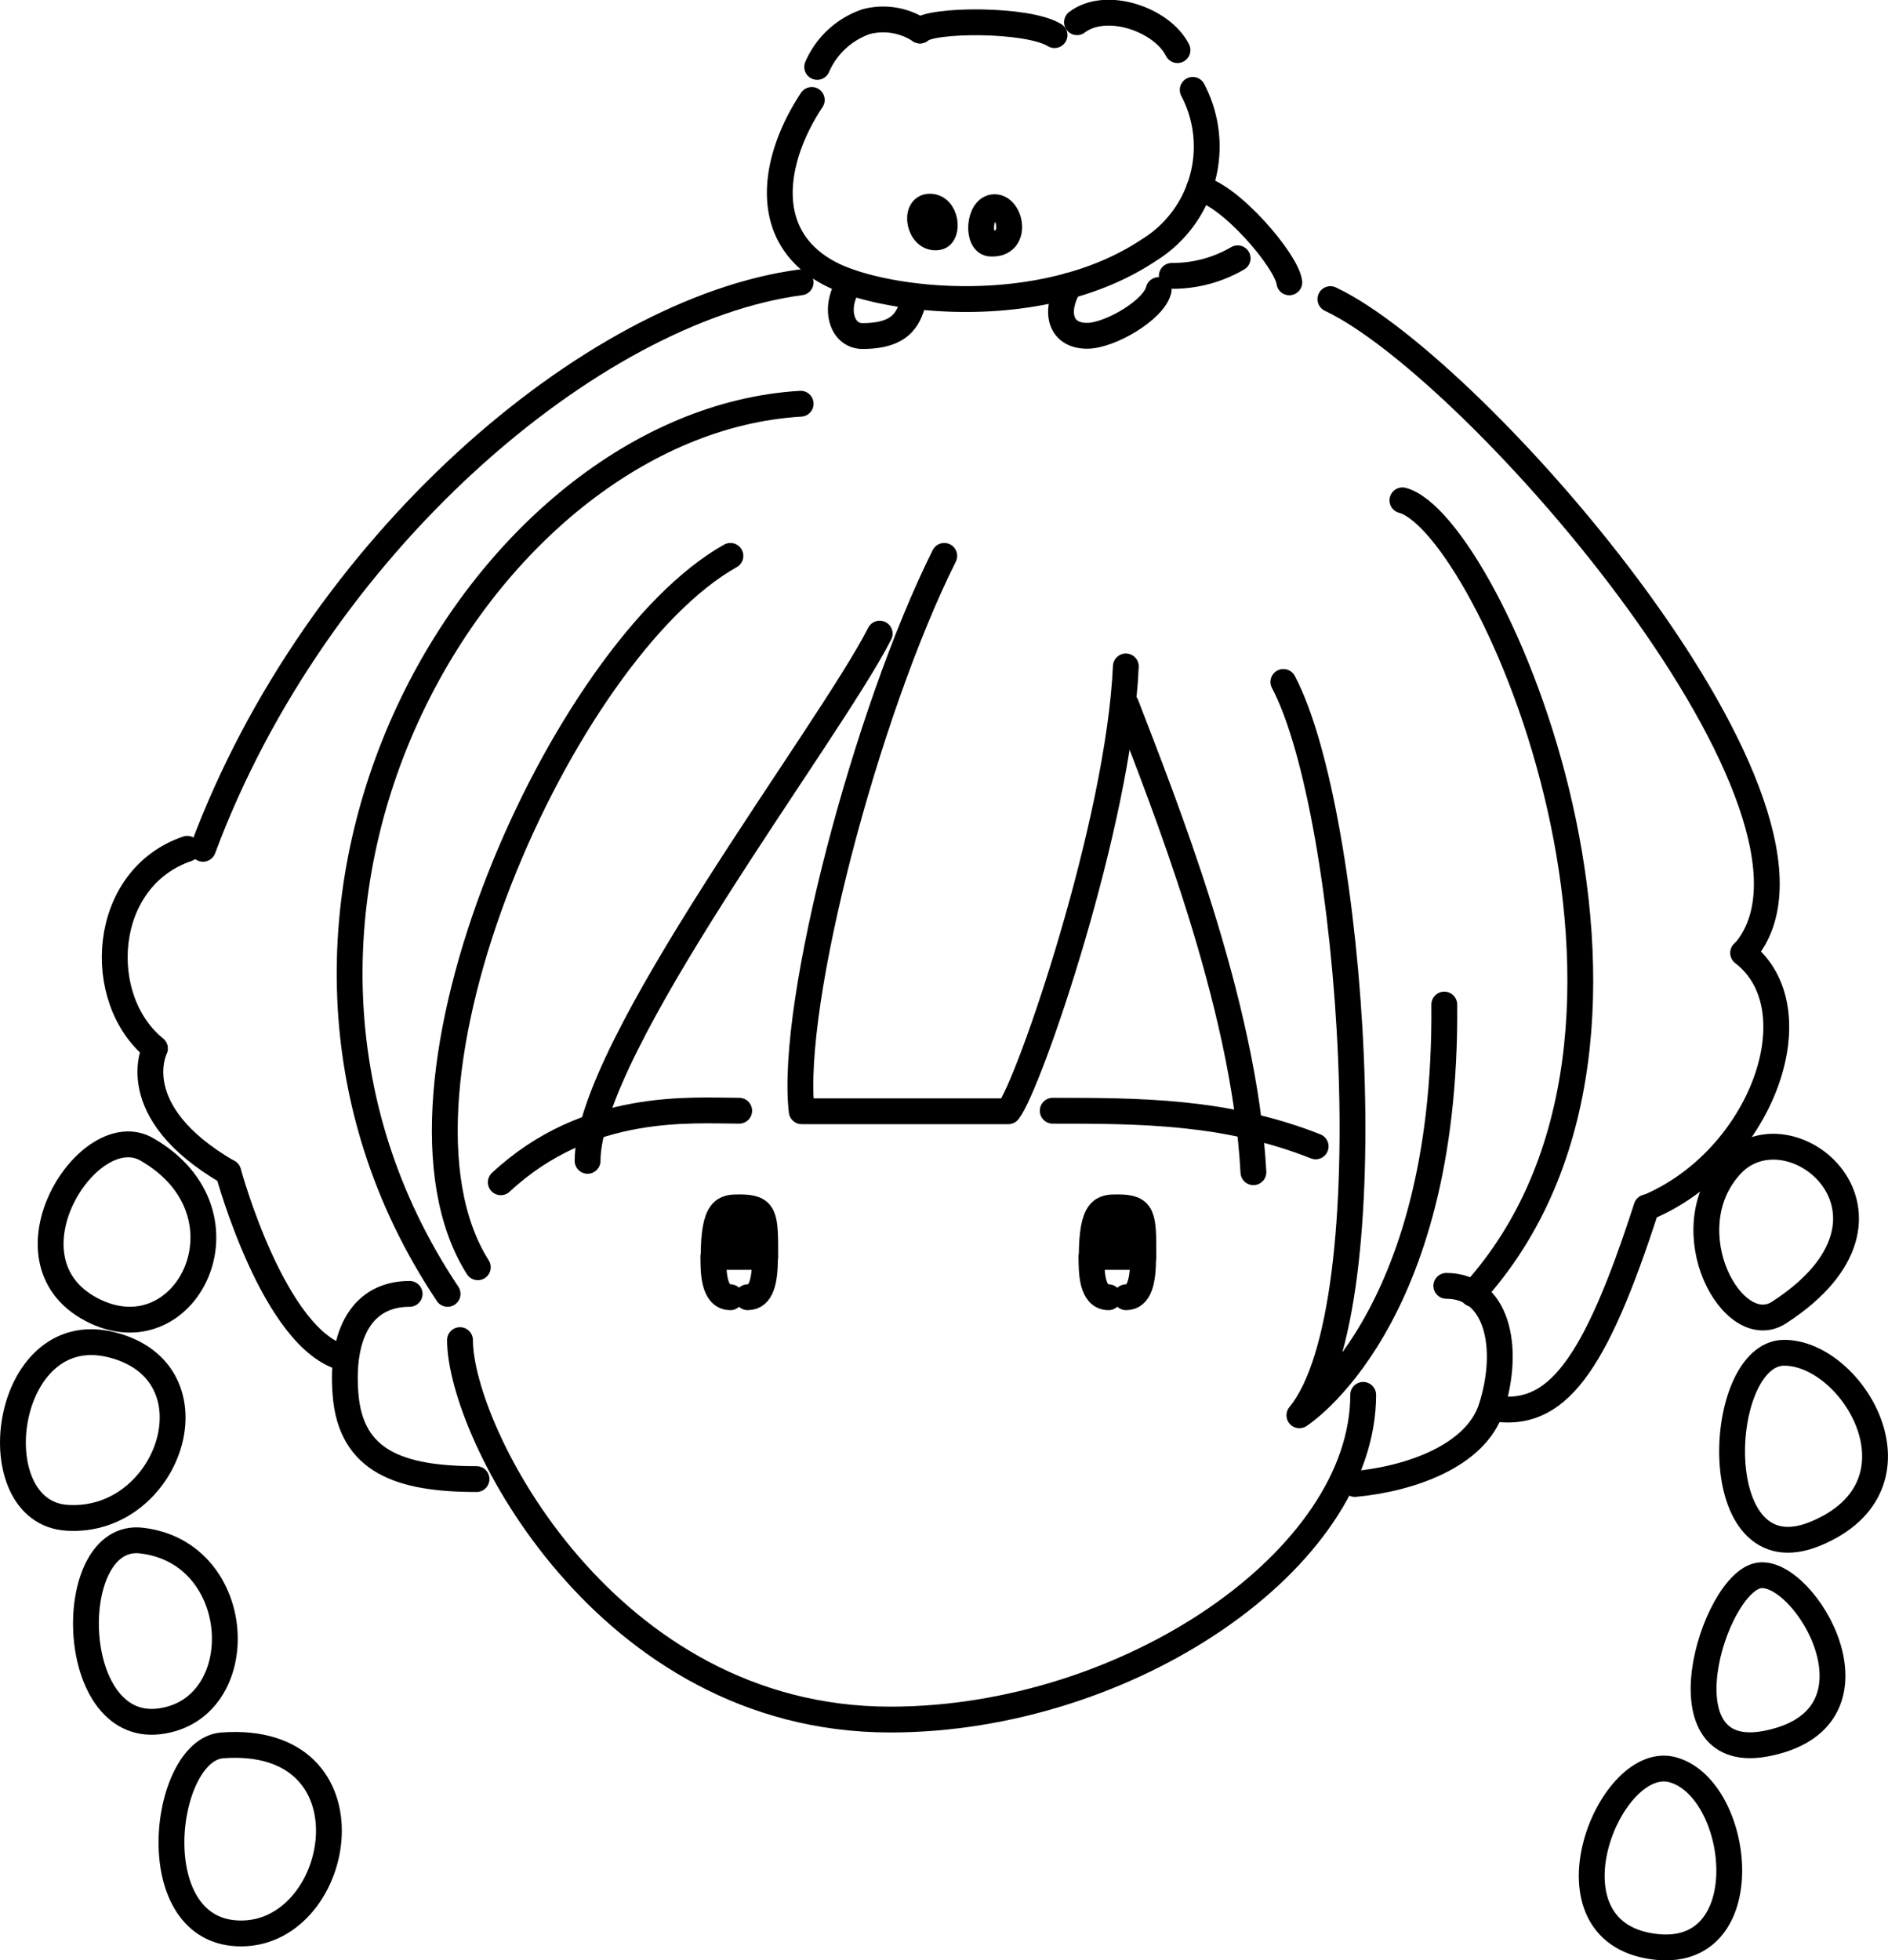<svg xmlns="http://www.w3.org/2000/svg" viewBox="0 0 73.1 75.89"><defs><style>.cls-1{fill:none;}.cls-1,.cls-2{stroke:#000;stroke-linecap:round;stroke-linejoin:round;}</style></defs><g id="レイヤー_2" data-name="レイヤー 2"><g id="レイヤー_5" data-name="レイヤー 5"><path class="cls-1" d="M52.78,54c0,6.35-9.1,12.57-18.31,12.57-11.06,0-16.66-11.17-16.66-14.69"/><path class="cls-1" d="M15.86,50.09c-1.81,0-2.68,1.51-2.48,3.91.21,2.58,2.1,3.26,5.07,3.26"/><path class="cls-1" d="M56,49.78c1.93,0,2.51,2.32,1.74,4.73-.6,1.85-3.13,2.74-5.28,2.94"/><path class="cls-1" d="M36.56,21.52c-3,6-6,17.32-5.52,21.5h8c.8-1,4.28-11.14,4.55-17.22"/><path class="cls-1" d="M34.06,24.53c-2,3.93-11.31,16-11.31,20.41"/><path class="cls-1" d="M28.28,21.52c-6.47,3.63-14.14,20.64-9.78,27.54"/><path class="cls-1" d="M43.6,27.28c1.39,3.63,4.58,11.5,4.93,18.1"/><path class="cls-1" d="M31.64,2.59A3.2,3.2,0,0,1,33.53.84a2.59,2.59,0,0,1,2.09.34"/><path class="cls-1" d="M35.62,1.18c.43-.43,4.16-.47,5.21.18"/><path class="cls-1" d="M41.7.86C42.84,0,45,.76,45.59,1.94"/><path class="cls-1" d="M41.4,11.06C40.83,12,41,13,42.09,13c.88,0,2.59-1,2.77-1.77"/><path class="cls-1" d="M32.93,10.93c-.66.85-.41,2.07.46,2.08,1.63,0,1.81-.8,2-1.43"/><path class="cls-1" d="M49.92,10.93c-.11-.85-2.31-3.4-3.49-3.63"/><path class="cls-1" d="M36.32,9.18C35.59,9.32,35.35,8,36,8S36.75,9.1,36.32,9.18Z"/><path class="cls-1" d="M38.37,9.43c-.57,0-.49-1.41.14-1.41S39.43,9.48,38.37,9.43Z"/><path class="cls-1" d="M31,15.63c-12.4.73-23.55,19.66-13.67,34.46"/><path class="cls-1" d="M54.3,19.37c3.36.89,12,20.52,2.72,30.72"/><path class="cls-1" d="M19.39,45.77C22.75,42.64,26.78,43,28.62,43"/><path class="cls-1" d="M40.76,43c3.31,0,6.7,0,10.18,1.38"/><path class="cls-2" d="M43.27,46.74c-.56,0-1,0-1,1.92h2c0-1.61,0-1.92-1-1.92"/><path class="cls-1" d="M42.26,48.66c0,.55,0,1.56.66,1.56"/><path class="cls-1" d="M44.26,48.66c0,.91-.13,1.56-.66,1.56"/><path class="cls-2" d="M28.63,46.74c-.56,0-1,0-1,1.92h2c0-1.61,0-1.92-1-1.92"/><path class="cls-1" d="M27.62,48.66c0,.55,0,1.56.66,1.56"/><path class="cls-1" d="M29.62,48.66c0,.91-.13,1.56-.67,1.56"/><path class="cls-1" d="M49.69,26.4c2.69,5.08,4.08,24.2.62,28.39,0,0,5.72-3.61,5.61-15.9"/><path class="cls-1" d="M46.18,3.48a4.71,4.71,0,0,1-1.71,6.21c-4.09,2.72-10.16,2-12.28.93-2.81-1.43-2.26-4.49-.76-6.75"/><path class="cls-1" d="M45.37,10.68A5,5,0,0,0,47.92,10"/><path class="cls-1" d="M51.51,11.58c5.69,2.67,20.7,20,16,25.31"/><path class="cls-1" d="M67.49,36.89c2.83,2.17.71,8-3.7,9.85"/><path class="cls-1" d="M31,10.93C22.92,12,12.24,21.09,7.86,32.86"/><path class="cls-1" d="M8.84,45.38s1.77,6.55,4.51,7.2"/><path class="cls-1" d="M7.25,32.86C3.9,34,3.63,38.68,6,40.59c0,0-1.24,2.43,2.83,4.79"/><path class="cls-1" d="M57.75,54.51c2.5.45,4-1.58,6-7.77"/><path class="cls-1" d="M5.71,44.51c-2.25-1.35-5.84,4.24-2.18,6.18S10,47,5.71,44.51Z"/><path class="cls-1" d="M2.61,58.76C-.84,58.56.09,51,4.32,52.06S6.56,59,2.61,58.76Z"/><path class="cls-1" d="M5.47,59.64c-3-.34-2.92,7.44.69,7S9.54,60.1,5.47,59.64Z"/><path class="cls-1" d="M8.6,67.57c-2.32.18-3.17,7.34.78,7.28S14.63,67.12,8.6,67.57Z"/><path class="cls-1" d="M68.9,50.8C67.11,52,64.72,47.65,67,45.13S74.66,47.06,68.9,50.8Z"/><path class="cls-1" d="M70.3,59.37c-4.3,1.79-3.9-7-1.22-7S74.8,57.5,70.3,59.37Z"/><path class="cls-1" d="M68.53,67.47c-4.4,1-2.19-6.22-.42-6.48S73.28,66.42,68.53,67.47Z"/><path class="cls-1" d="M63.79,75.32c-4.18-.8-1.43-7.52,1-6.8C67.5,69.31,68.18,76.16,63.79,75.32Z"/></g></g></svg>